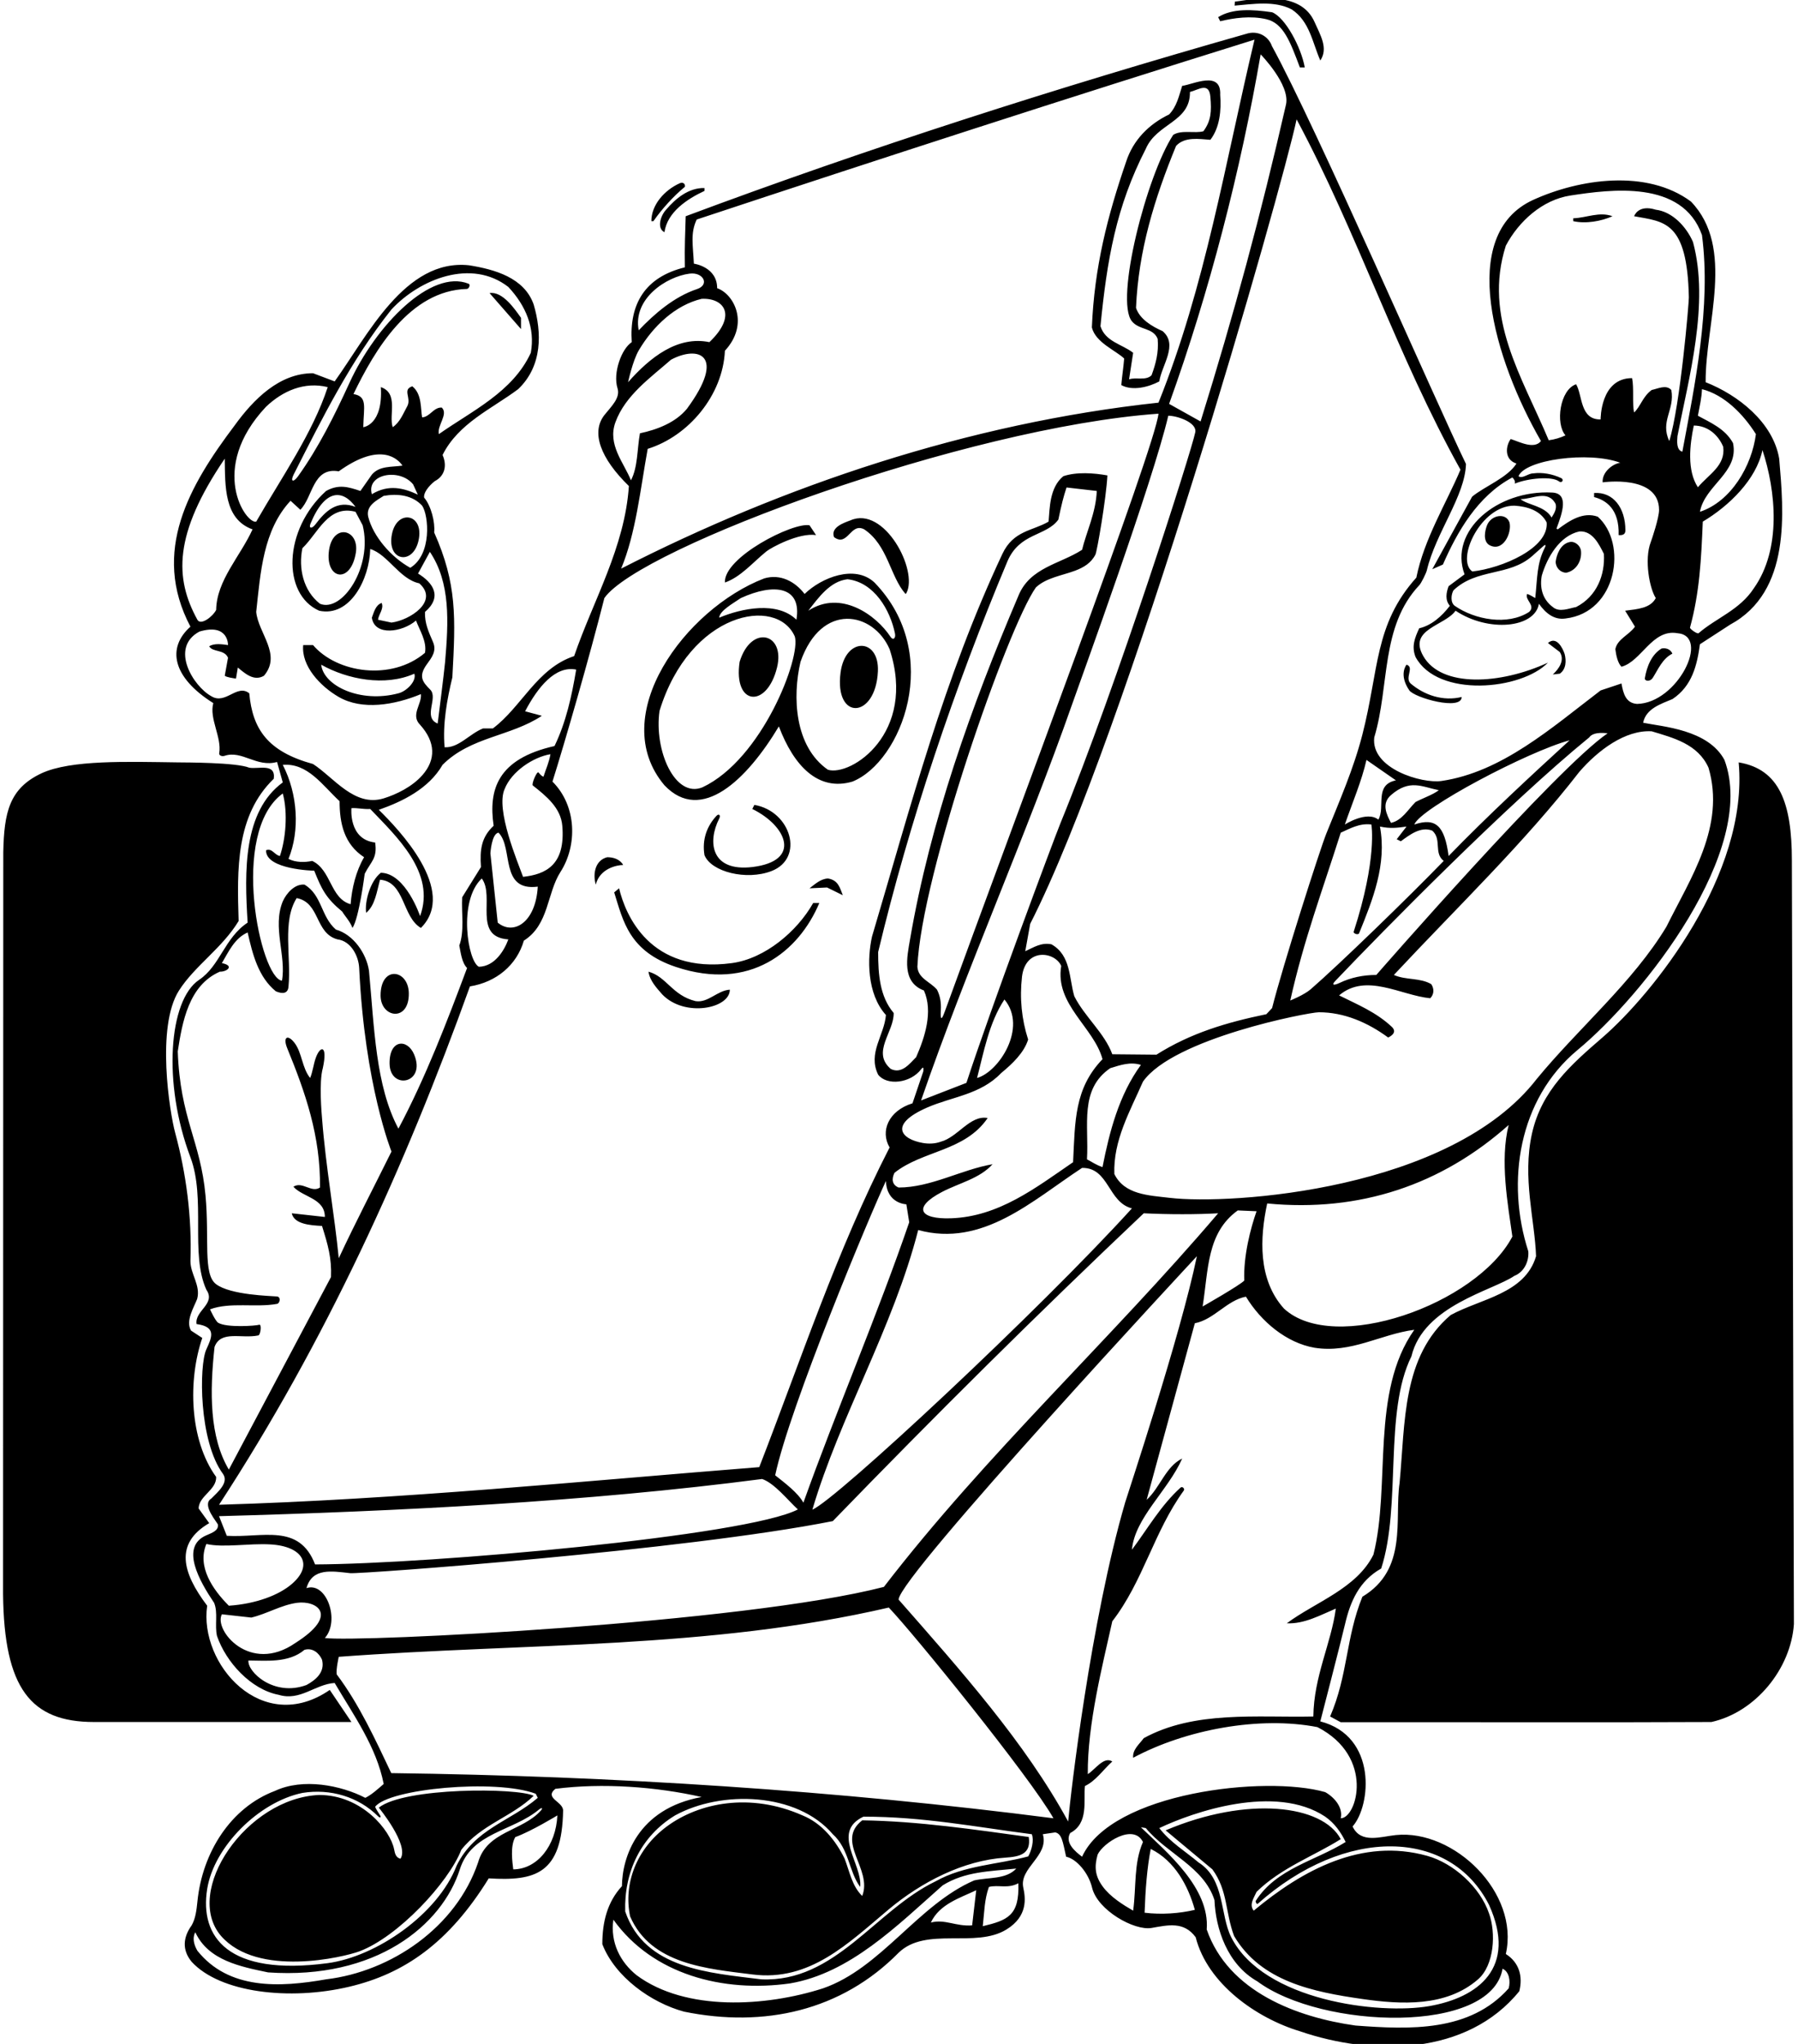 <?xml version="1.0" encoding="UTF-8"?>
<svg xmlns="http://www.w3.org/2000/svg" xmlns:xlink="http://www.w3.org/1999/xlink" width="440pt" height="500pt" viewBox="0 0 440 500" version="1.1">
<g id="surface1">
<path style=" stroke:none;fill-rule:nonzero;fill:rgb(0%,0%,0%);fill-opacity:1;" d="M 302.125 1.375 L 302.199 0.398 C 308.898 -0.602 318.484 -1.883 321.699 5.398 C 323.125 8.625 325.102 11.801 323.102 14.801 C 321.199 10.5 320.5 5.199 316.102 2.301 C 311.898 0.102 306.625 1 302.125 1.375 Z M 309.898 4.699 C 314.09 5.672 315.746 10.246 318.102 16.5 L 319.301 16.5 C 318.398 11.5 314.5 4.25 311.301 3 C 306.5 2.301 301.602 2 298.102 4.199 L 298.602 5.199 C 302 4.375 306.078 3.812 309.898 4.699 Z M 371.801 487.098 C 359 502.898 335.898 503 318.102 496.898 C 307.5 493.699 295.5 485.301 292.602 473.902 C 289.727 469.953 285.801 470.934 281.816 471.625 C 277.555 472.363 268.559 467.281 267.242 461.754 C 266.406 458.234 263.5 454.75 260.898 454.199 C 260.047 450.324 259.82 448.645 258.25 448.25 L 255.199 448.699 C 256.762 454.031 249.371 456.91 250.414 461.77 C 250.945 464.227 251.629 468.734 246.301 472 C 238.699 476.699 226.602 471.199 219.898 477.699 C 205.898 491.898 187 496.102 167.398 492.102 C 159.301 489.902 150.5 483.598 147.398 475.598 C 147.398 470.199 148.602 465.301 152.199 461.402 C 152.25 454.5 155.93 442.469 171.699 439.598 C 160.699 437.098 147.5 436.098 135.898 437.598 C 133.102 439.902 137.801 440.699 137.801 442.902 C 137.535 458.371 131.066 460.195 119.602 459.5 C 109.836 475.316 98.887 482.836 85.5 486 C 70.828 489.469 53.84 487.469 46.898 479.902 C 44.5 477 44.801 473.902 46.898 471 C 47.848 469.352 48.098 467.277 48.312 465.152 C 49.516 453.113 56.508 442.148 67.301 438.098 C 74.102 434.902 83.398 436.699 89.398 439.801 C 91 439 92.398 437.699 93.898 436.402 C 92.102 427.301 86.602 419.699 81.898 411.699 C 77.102 412 73.5 416.199 68.199 414.598 C 61.398 413.301 55.301 406.598 53.102 400.199 C 52.5 397.602 53.398 394.5 52.398 392.102 C 48.824 386.801 44.02 378.418 50.438 375.605 C 51.949 374.945 53.469 374.438 53.34 372.996 C 53.297 372.516 49.199 368.102 51.699 366.602 C 53.398 364.898 56 362.699 54.602 360.602 C 48.637 352.578 48.703 334.059 50.48 330.129 C 51.793 327.223 53.133 324.594 48.102 323.898 C 47.602 320.602 52.898 319 50.5 315.5 C 46.5 306.699 50.418 293.227 46.602 283.102 C 39.754 264.949 41.297 244.668 48.719 239.699 C 53.867 236.254 54.945 229.438 60.602 225.699 C 59.801 213.102 59.5 198.5 69.199 191.398 L 67.801 186.398 C 62.812 187.801 59.203 183.457 54.961 184.895 C 54.355 185.102 53.547 184.832 53.645 184.273 C 54.312 180.367 51.148 175.762 52.199 172 C 42.207 165.719 40.75 158.5 46.602 153.301 C 36.898 134.898 46.398 118.699 57.398 104.102 C 62.102 97.602 68.398 91.301 76.602 91.301 L 81.898 93.301 C 89.898 82.199 99.102 63.199 114.801 64.898 C 121 65.898 128.301 67.898 130.602 74.5 C 132.602 81.301 132.801 89.5 126.801 95.199 C 120.398 100 112.199 103.5 108.301 111.301 C 109.5 114 108.75 116.5 106.398 117.699 C 104.75 119 103.578 120.695 103.801 121.738 C 105.5 123.75 106.516 127.785 106.25 130.25 C 111.852 142.852 111.5 151 110.699 165.699 C 109.398 171.102 108.301 177 108.801 182.801 C 112.25 183 114.898 179.5 118.199 178.199 L 120.602 178.199 C 127.602 173 131.398 163.5 140.5 160.5 C 145.199 146.801 152.898 133.898 153.898 118.898 C 146.91 112.105 144.559 105.707 147.961 101.469 C 149.715 99.281 151.848 97.316 151.113 94.965 C 149.953 91.258 152.078 85.336 154.602 83.699 C 153.977 74.438 157.773 67.797 167.602 65.398 C 167.5 60 167.699 57.102 167.801 52.898 C 212.5 36.199 258.801 21.398 304.898 8.301 C 307.898 7.301 310.449 8.949 311.25 11.25 C 321.75 30.352 351.75 99.102 358.75 113.5 C 358.52 121.355 351.367 130.281 349.18 139.484 C 349.004 140.238 347.797 142.652 347.359 143.117 C 337.777 153.273 340.125 167.684 336.301 180.398 C 335.426 188.051 347.996 191.742 352.758 191.047 C 367.531 188.879 379.703 178.035 391.699 168.898 L 396.801 167.199 C 397.25 169.75 397.898 172 400.602 172.199 C 410.527 172.023 418.648 155.543 410.5 154.898 C 404.301 153.801 401.699 161.801 396.801 163.102 C 395.898 162.199 395.5 160.398 395.301 158.801 C 395.801 156.301 398.602 155.398 400.102 153.301 L 397.699 149.398 C 400.75 149 403.898 148.801 405.199 146.301 C 403.715 144.07 402.301 136.938 403.98 132.578 C 404.223 131.953 406 126.691 406 124.75 C 406 115.984 392.199 118 392.199 118 C 392 115.602 394.5 113.5 396.5 113.199 C 388.777 110.316 373.156 112.449 371.602 116.5 C 372.602 117.199 373.898 115.801 375.199 115.801 C 377.375 115.5 379.887 115.93 382.062 116.969 C 382.785 117.312 382.277 118.348 381.453 117.727 C 379.809 116.492 374.016 116.934 370.688 118.312 C 370.887 117.711 370.5 117.199 370.102 116.801 C 361.602 121.301 356.602 130.102 353.102 138.102 L 350.5 139.25 L 360.25 121.5 C 363.25 119 368.898 116.898 371.102 113.398 C 368 112.398 368.5 109 369.699 107.398 C 371.898 108.102 375.398 110 377.102 107.898 C 365.75 88.25 356.453 57.445 375.199 48.898 C 386.5 43.75 403 41.301 413.801 49.301 C 424.699 60.602 417.301 79.199 417.398 93.5 C 425.301 96.602 433.898 103.301 435.398 112.199 C 436.5 125.199 438.398 144.699 423.398 152.801 L 416 157.602 C 415.301 162.699 414.102 167.801 409.301 171 C 406.5 172.199 402.801 173.301 402.102 176.801 C 406.812 177.773 417.988 178.426 422 185.898 C 430.191 207.926 402.34 243.406 386 256.898 C 371.602 268.898 368.5 289.102 374 306.102 C 374.199 308.398 373.102 311.102 370.602 312.102 C 365.25 315.75 348.359 319.367 345.398 331.801 C 338.602 345.5 343 368.301 338 383.699 C 332.605 386.742 330.438 391.797 329.172 397.23 C 328.234 401.266 323.102 421.098 323.102 421.098 C 337.117 424.738 335.5 441.75 331 446.801 C 333 451.098 337.906 449.273 341.602 448.902 C 355.801 447.469 371.902 462.984 368.5 478 C 371.801 480.098 372.699 483.5 371.801 487.098 Z M 416.5 95.199 C 416.398 97.5 416 99 415.5 101.699 C 418.602 103.398 422.199 104.898 424.102 108.398 C 425.602 115.602 417.199 118.699 416 125.199 C 423.602 122.699 428.699 114 429.699 106.199 C 426.602 101.301 422 96.602 416.5 95.199 Z M 421.699 109.301 C 420.5 106.398 417.898 104.102 414.5 104.102 C 413.5 108.801 412.801 115.102 415.5 119.199 C 418.199 116 422.301 113.898 421.699 109.301 Z M 416.5 57.5 C 411.703 43.91 394.133 46.336 384.301 47.832 C 377.434 48.879 371.637 54.164 368.5 60.102 C 362.898 77.699 372.5 92.199 379 107.699 C 380.5 107.5 381.801 107.102 383.102 106.5 C 380.586 103.672 381.715 95.328 385.699 94 C 387.301 96.699 386.602 102.699 391.699 102.602 C 391.699 102.602 391.582 92.5 399.398 92.5 C 399.898 94.898 399.398 98.898 399.898 100.898 C 401.5 99.398 402 97 404.199 95.398 C 405.699 95.102 407.699 94 409 95.398 C 409.898 100.301 406.199 103 408.5 107.898 C 411.199 99.102 413.316 73.977 413.293 72.742 C 412.902 54.004 407.277 54.266 399.898 52.898 C 399.898 52.898 400.816 49.93 405.199 51.301 C 409.301 51.801 412.699 55.5 414.301 59.199 C 418.398 74.301 413.199 92.699 410.5 106.699 C 410.398 107.898 410.199 110.102 411.699 110.5 C 414.699 94.398 418.801 75 416.5 57.5 Z M 415.668 154.902 C 419.996 151.152 425.738 149.234 429.199 143.898 C 436 134.301 434.602 120.102 431.301 110.102 C 429.801 117.301 423.102 123.801 416.699 127.602 C 416.312 136.852 415.93 144.895 413.574 153.52 C 413.484 153.848 415.371 155.16 415.668 154.902 Z M 307.75 465.75 C 307.547 465.93 307.191 465.184 307.289 465.027 C 312.371 457.031 321.941 455.211 329.301 450.598 C 328.199 448.301 326.602 446 324.301 444.402 C 312.102 436.301 292 443.25 283.699 447.199 C 286.398 450.699 290.102 452.902 293.301 455.598 C 299.801 459.699 298.523 468.434 301.301 473.902 C 309.219 489.492 337.555 492.871 349.75 490.75 C 361.699 488.672 371.363 481.379 364.398 466 C 354.879 447.227 329.234 446.645 307.75 465.75 Z M 370.102 302.5 C 369 294.602 367 283.898 369.199 275.199 C 352.801 289.801 332.801 296.602 310.102 294.398 C 308.301 302.801 307.801 313 314.199 320.102 C 326.398 331.445 361.336 319.152 370.102 302.5 Z M 386.5 188.801 C 373 206.199 356.898 221.602 341.102 238.5 C 344 239.801 347.551 239.148 350.25 240.75 C 351.051 241.949 350.898 243.301 350 244.199 C 342.801 243.5 334.301 237.898 327.699 243.5 C 332.102 245.699 336.734 247.57 340.602 251.199 C 342.25 252.75 339.699 253.801 339.699 253.801 C 334.73 250.141 328.926 247.617 322.75 247.629 C 320.164 247.633 287.074 254.031 279.699 264.602 C 276.5 271.898 272.398 279 272.699 287.199 C 275.188 292.266 281.066 292.41 286.277 293.027 C 301.105 294.781 354.984 291.23 376.102 263.898 C 386.301 251.5 399.602 240.301 407.801 226.699 C 413.699 214.801 422.301 202.102 418.102 187.801 C 415.5 182 409.5 180.5 404.199 178.898 C 397.699 178.5 391 183.602 386.5 188.801 Z M 307.5 296.301 L 302.898 296.102 C 295.301 301.602 295.75 310.5 294.301 319.602 C 294.301 319.602 303.574 314.324 304.5 313.25 C 304.25 307.25 306.062 300.375 307.5 296.301 Z M 241.699 273.5 C 236.102 281.699 225.801 281.398 218.898 286.898 C 218.199 288.301 218.199 289.801 219.898 290.5 C 227.801 290.5 235.301 286.102 242.898 284.801 C 239.699 288.34 234.738 289.379 230.539 291.574 C 223.305 295.355 224.953 298.305 232.75 298.027 C 244.395 297.613 253.41 290.609 262.602 284.301 C 263.102 274.199 262.898 266.301 269.801 259.102 C 267.699 251.301 258.102 245.699 259.699 236.301 C 258.203 232.805 250.996 231.727 250.102 238.898 C 249.5 244.199 250 249.301 251.602 254.301 C 250.602 257.5 247.801 260.199 245 262.5 C 239.938 267.797 232.988 268.262 226.867 270.945 C 217.402 275.102 220.508 278.68 225.852 279.602 C 227.301 279.852 228.801 279.801 230.199 279.301 C 234.398 278.199 237.398 272.699 241.699 273.5 Z M 222.711 229.742 C 227.664 201 237.629 172.93 249.199 145.801 C 252 138.801 259.398 138 264.801 134.5 C 265.801 130.301 268.199 125.398 268.398 120.102 L 261 119.25 C 260.25 121.5 259.75 123.5 259 127.102 C 256 131.25 249.5 130.25 246.5 137.398 C 233.566 168.227 222.5 201.102 214.898 232.898 C 214.898 238.398 215.301 243.801 218.699 247.801 C 218.801 252.5 213.199 257.398 218 261.5 C 220.699 262.801 222.602 260.199 224.199 258.602 C 226.301 253.801 228.398 247.5 226.102 242.301 C 220.59 240.234 221.949 234.16 222.711 229.742 Z M 259.516 201.359 C 273.488 167.223 291.602 110.234 292.5 105.75 C 292.977 103.363 288.102 101.699 285.898 101.699 C 282.102 117.898 264.777 165.43 262.395 172.211 C 250.965 204.758 236.57 236.844 225.398 269.199 L 236.5 264.898 C 242.301 247.102 257.91 205.277 259.516 201.359 Z M 245.801 244.5 C 242 250.199 240.699 257.602 239.102 263.699 C 244.398 262.254 251.531 251.379 245.801 244.5 Z M 266 283.602 C 267.25 284.25 268.25 285 269.801 285.5 C 271.5 276.898 273.801 267.898 279.199 260.5 C 276.602 259.699 274.301 260.5 271.699 261.301 C 264.102 266.5 266.5 275.199 266 283.602 Z M 216.801 288.898 C 213 297 193.27 344.004 189.699 360.898 C 192.102 362.801 195.301 365.199 196.602 367.602 C 204.5 345.5 214.898 321.199 222.5 299 L 221.801 294.602 C 221.801 294.602 217 294.5 216.801 288.898 Z M 198.801 369.301 C 204.5 367 254.5 320.398 277 295.602 C 271.102 294.102 271.398 285.602 264.801 285.699 C 252.602 293.699 240.5 305.199 224.699 300.898 C 218.602 324.699 205.5 346.602 198.801 369.301 Z M 331.27 227.926 C 337.086 210.008 335.602 201.699 335.602 201.699 C 332.699 201.301 330.25 202.75 328.102 203.699 C 323.602 217.898 319.051 229.949 315.75 244.75 C 315.75 244.75 319.148 243.391 320.75 242 C 327.699 235.969 344.621 219.57 353.301 210.602 C 350.801 208.699 352.898 205.301 350.5 203.199 C 347.699 202.102 345 204.199 342.801 205.801 L 341.801 205.301 L 344.199 202.199 C 342 202.5 340.25 202.75 337.699 202.199 C 339.41 211.473 335.934 220.094 332.598 228.289 C 332.383 228.82 331.129 228.363 331.27 227.926 Z M 388.898 180.398 C 369.035 196.598 338.477 227.656 326.742 239.992 C 325.711 241.082 326.523 241.066 327.84 240.438 C 330.559 239.137 333.566 238.5 336.801 238.5 C 336.801 238.5 381 187.801 393.398 179.398 C 393.398 179.398 390 178.801 388.898 180.398 Z M 346.102 201.699 C 351.355 199.949 353.512 201.984 354.5 209.398 C 364 199.602 374.602 189.801 384.102 181.102 C 374 183.801 347.602 197.699 346.102 201.699 Z M 340.398 194.5 C 338 196.59 339.301 199.199 340.398 201.301 C 343.102 200.699 344.5 198.102 346.398 196.199 C 348.301 195.199 350.699 194.398 352.102 193.301 C 348 192.5 345 190.5 340.398 194.5 Z M 334.398 185.898 C 333.25 191 330.898 196.5 329.102 201.699 C 329.102 201.699 334.5 198.25 337.301 200.5 C 339.102 197.5 336.199 192 341.602 190.898 Z M 317.301 29.199 C 313.602 46.602 275.602 179.898 252.102 226 L 250.898 232.699 C 252.898 231.801 254.699 230.5 257.301 231 C 262.102 233.699 261.602 239.301 262.898 243.699 C 265.398 248.699 270.301 252.699 272.199 257.898 L 283 258 C 291.398 252.699 300.199 250.102 309.898 248.102 L 311.301 246.602 C 313.898 236.301 322.965 207.914 324.586 203.883 C 327.785 195.938 331.246 188.086 333.398 179.699 C 337.5 163.75 336.301 152.801 346.602 141.301 C 348.5 131.801 354 123 357.398 114.898 C 341.801 86.898 332.301 57.199 317.301 29.199 Z M 308.5 13.301 C 303.602 41.699 296 71.301 286.102 98.801 L 293.801 103.102 C 302 76.75 308.5 52.75 314.699 25.602 C 315.809 20.742 308.5 13.301 308.5 13.301 Z M 156.301 80.801 C 160.184 76.734 164.965 72.59 170.57 70.719 C 173.742 69.66 172.121 66.5 168.742 66.938 C 163.078 67.668 154.812 73.062 156.301 80.801 Z M 153.699 93.5 C 159.102 87.398 165.801 82.102 173.602 83.699 C 180.508 77.105 177.16 72.828 171.699 73.102 C 165.27 74.637 159.812 79.793 156.328 85.691 C 154.828 88.234 153.699 93.5 153.699 93.5 Z M 154.398 117.5 C 156.102 114.301 155.898 109.898 156.602 106 C 160.801 105.102 165.301 103.398 168.102 100 C 177.914 86.68 170.785 84.453 164.199 88 C 159.301 92.301 153 96.699 150.602 103.301 C 148.602 108.801 152.699 113.199 154.398 117.5 Z M 152 139.102 C 191.5 118.898 237 103.5 283.5 98.5 C 295 69.898 299.801 39.898 307 9.699 C 261.102 24 215.801 38.699 170.5 53.699 C 168.898 57 169.602 60.102 169.801 64.5 C 169.801 64.5 175.5 65.25 175.5 70.5 C 179.633 71.938 183.465 79.23 177.398 85.801 C 176.898 96.699 168.5 106.699 158.5 109.801 C 156.699 119.699 155.602 130.5 152 139.102 Z M 105.199 135 L 102.301 140.301 C 106.016 142.57 108.32 145.996 104 149.699 C 103.898 152.398 104.898 154.602 105.898 156.898 C 106.992 159.246 105.645 160.855 104.441 162.527 C 102.281 165.523 103.473 166.875 105.289 168.711 C 107.305 170.742 103.383 175.48 107.102 177 C 107.102 177 108.703 164.426 108.914 162.016 C 109.77 152.074 110.27 142.566 105.199 135 Z M 103.301 123.699 C 100.898 121.102 97.301 120.699 93.898 121.301 C 92.199 122.398 89.5 123.699 90.102 126.398 C 91.301 131.199 95.699 136.301 100.398 138.898 C 105.73 135.664 104.938 126.102 103.301 123.699 Z M 91 120.898 C 95.102 118.398 98.852 119.398 102.25 121 L 101.102 118.5 C 97.871 114.465 89.562 115.871 91 120.898 Z M 71.875 116.062 C 70.988 117.816 71.773 118.133 72.961 116.473 C 77.973 109.469 81.883 101.605 85.5 93.699 C 92 79.5 105.504 65.727 114.684 69.414 C 115.195 69.617 114.758 70.672 114.246 70.684 C 100.27 71.066 91.711 85.594 86.5 96.398 C 90 97 89 99.5 88.898 104.5 C 88.898 104.5 93.766 104.004 93.199 94.699 C 97.602 96.199 95.102 101.5 96.102 104.5 C 97.898 103.301 98.699 101.102 99.699 99.301 C 100.699 97.301 98.398 95.301 100.898 94.5 C 103.301 96.398 102.898 100 103.301 102.102 C 105.199 102 106.102 99.602 108.102 99.699 C 109.801 101.301 106.898 104.102 107.398 106.199 C 115.5 100.5 125.5 95.898 129.898 86.301 C 131 80.301 128.699 74.801 124.398 70.199 C 115.398 63.199 102.801 68.199 95.801 75.699 C 85.781 88.289 78.828 102.371 71.875 116.062 Z M 62.699 127.602 C 68.898 116.801 76.5 106 80.199 94.699 C 74.5 93.301 69.199 95.602 65.102 99.5 C 50.832 114.672 60.199 128.297 62.699 127.602 Z M 48.301 151.602 C 49.133 153.113 52.102 150.801 52.898 149.199 C 53 142 58.801 136.102 61.801 129.5 C 54.801 127 55.102 118.898 55 112.199 C 42.395 130.746 42.75 141.5 48.301 151.602 Z M 76.602 186.898 C 81.699 190.199 86.75 197.5 93.898 195.301 C 97.031 194.336 100.879 192.453 103.375 189.609 C 106.684 185.84 106.625 181.551 102.801 177.301 C 100.398 174.898 103.301 172.199 103 169.801 C 96.5 172.5 88.602 173.797 82.898 170.5 C 78.332 167.859 73.699 162.898 74.199 157.801 L 76.602 157.801 C 82.438 164.645 95.797 166.656 104 159.699 C 104.5 156.898 102.699 154.199 101.801 151.801 C 98.477 154.672 91.656 155.695 91 151.102 C 91.5 149.801 91.898 148 93.398 147.5 C 94 148.898 92.699 150.199 92.5 151.602 L 95.801 152.301 C 100.336 151.715 107.531 147.051 102.602 142.699 C 97.801 141.699 94.898 135.602 90.602 134.301 C 90.41 141.68 85.656 151.02 78.102 149.398 C 68.98 145.348 69.289 129.621 79.801 120.102 C 82.898 118.398 85.199 119.102 88.199 120.102 L 91 116.102 C 92.898 113.898 95.801 114.301 98.5 113.898 C 96.699 111.301 92 108.75 82.898 115.301 C 76.5 114.199 76.602 121.602 73.5 124.699 L 71.102 122.5 C 64.398 129.699 63.75 140 62.699 149.699 C 63.199 154.898 69 160.102 64.602 165.301 C 62.102 166.801 59.801 164.602 58.199 163.301 L 57.75 166 C 57.051 165.898 55.5 165.699 55 165.301 L 55.801 160.898 C 54.898 158.801 52 159.602 51.199 158.102 C 52.398 157.301 54.398 157.602 55.801 157.801 C 55.801 157.801 55.957 152.379 48.801 154.5 C 41.418 158.473 47.348 167.926 51.699 170.301 C 55.199 172.5 58 167.199 61 169.602 C 61.797 178.379 65.504 183.855 76.602 186.898 Z M 74 134.102 C 73 139 74.199 144.5 78.301 147.699 C 83.727 149.922 91.281 138.66 88.75 128.5 L 87 125.199 C 80.301 123.398 77.801 130.5 74 134.102 Z M 77.172 128.297 C 79.688 124.965 82.5 122.273 87 124 C 83.977 119.816 79.602 119.352 75.984 128.098 C 75.492 129.297 76.332 129.406 77.172 128.297 Z M 101.398 164.801 C 94.199 168 85 166.199 78.602 162.602 C 79.176 167.785 88.191 172.082 97.5 169.602 C 99.5 169.102 102 166.602 101.398 164.801 Z M 70.602 210.102 C 72.301 211 74.602 211 76.398 210.602 C 81.102 212.801 80.801 219.801 85.801 221.199 C 86.102 217.301 87.102 213.102 89.102 209.699 C 84.199 206.5 83.102 201.398 83.102 196 C 78.898 192.102 75.301 186.602 69.199 187.102 C 72.898 194.301 73.398 203.199 70.602 210.102 Z M 69 239.898 C 70.102 233.898 66.602 226.801 69.199 220.5 C 70.102 218.5 72.102 216.199 74.5 216.398 C 78.801 218.898 78.5 224.199 82.199 227.398 C 86.5 228.602 89.699 233.301 90.301 237.5 C 91.602 251.398 91.898 265.602 97.5 276.102 C 104.199 263.5 109.398 249.898 114.301 236.801 C 113 235.5 112.75 233 112.398 231.301 C 113.699 227.801 112.898 223.398 113.102 219.5 L 117.699 212.102 C 117.398 207.801 117.801 204.801 120.801 202 C 119.52 193.258 121.648 185.656 135.699 182.5 C 138.5 176.699 139.898 170.398 141 163.801 C 135.887 162.777 131.613 168.09 128.5 174 L 132.602 175.102 C 124.898 180.199 115.199 180.199 108.301 187.102 C 104.898 193 98.398 196.102 92.699 198.102 C 97.473 202.797 112.094 217.906 103 227 C 98.398 224.301 99.102 215.699 93 215.199 C 92.199 218.102 91.801 221.5 89.602 223.301 C 89.199 220.602 90.602 215.5 93.199 213.5 C 99.301 213.602 102.801 224.102 102.801 224.102 C 106.699 213.5 97 204.602 90.602 197.898 C 88.898 198 87.602 197.602 86 197.699 C 86 197.699 85.246 205.371 91.801 206.102 C 92.398 210 90.75 210.75 89.25 213.75 C 89.25 213.75 87.848 224.699 86.25 227 C 85.75 225.5 84.25 223.898 83.75 223 C 79.75 219.699 78.699 217.5 76.898 213 C 76.898 213 65 212.75 65.102 208 C 66.602 207.398 67.199 209.199 68.5 209.398 C 69.898 205.301 70.5 198.898 69.199 194.102 C 56.055 203.656 63.766 239.379 69 239.898 Z M 131.773 188.961 C 132.148 189.375 132.5 189.852 133 190 C 133.602 188.102 134.398 186.398 134.699 184.5 C 130.5 185.199 125.199 188.699 123.5 193 C 121.199 198 126.75 211 128 214.5 C 133.508 213.891 138.426 211.645 137.602 202 C 137.242 197.617 133.645 194.715 130.387 192.148 C 130 191.844 131.398 188.551 131.773 188.961 Z M 117.898 214.898 C 112.02 220.434 114.5 235.25 117.199 236.5 C 121.102 236.398 123.398 232.5 124.398 229.801 C 115.602 229.199 121.199 219.301 117.898 214.898 Z M 131.602 216.898 C 122.199 218.102 125.699 207.398 122 203.699 C 120.301 203.898 120.008 208.75 120.008 208.75 L 121.801 225.699 C 125.637 228.898 131.098 225.703 131.602 216.898 Z M 56 359.5 L 81 312.398 C 81.199 307.801 80.25 304.5 78.801 299.898 C 76 299.75 72 299.5 71.398 296.801 L 79.5 297.699 C 79.5 293.102 74.102 292.898 71.801 290.301 C 74 288.898 76.199 291.898 78.301 290.5 C 78.484 277.953 74.668 267.109 70.309 256.477 C 69.125 253.586 70.449 252.953 72.113 255.164 C 73.914 257.555 73.938 261.328 75.898 263.699 C 76.512 262.234 76.711 260.434 77.23 258.91 C 78.324 255.711 80.25 255.5 79.008 261.25 C 78 264.75 78.734 272.641 78.824 273.766 C 79.727 285.492 81.895 297.395 82.898 307.801 C 87 299 91.5 290.398 95.801 281.699 C 95.801 281.699 89.25 265.5 87.898 236.801 C 87.762 233.891 85.898 230.199 82.602 229.801 C 77 228.301 78.398 220.801 72.602 219.699 C 69 225.398 71.301 234.102 70.602 241.301 C 70.5 243 69.25 243.25 67.5 242.5 C 63.199 239 61.801 233.398 60.602 228.102 C 57.398 229.5 55.898 232.898 54.301 235.602 C 57.5 236.25 55.5 237.75 53.801 237.699 C 46.199 241 44.602 250 43.5 257.199 C 44.086 273.664 49.07 279.07 50.297 292.496 C 51.262 303.031 49.637 311.664 52.848 314.121 C 56.359 316.812 66.199 317.012 67.758 317.148 C 68.809 317.238 68.516 318.828 67.789 318.965 C 62.605 319.926 56.309 318.461 51.398 320.301 C 51.398 320.301 52.699 323.148 53.379 323.574 C 55.414 324.844 62.656 324.34 63.434 324.066 C 64.078 323.84 63.793 326.559 63.203 326.684 C 59.086 327.543 54.031 325.344 52.5 329.5 C 51.301 340.5 51.25 351.5 56 359.5 Z M 53.602 368.102 C 98.102 366.801 142.801 362.301 185.801 358.898 C 195.801 333.199 204.801 305.801 217.699 280.699 C 215.367 276.734 217.398 271.73 223.301 269.898 L 225.93 262.141 C 225.93 262.141 226.227 260.5 225.465 261.512 C 222.777 265.078 216.988 265.613 214.898 262.898 C 212.301 257.602 216.398 253.301 216.801 248.301 C 212.102 243.102 212.199 234.398 213.398 229.102 C 223 196.801 230.91 166.145 245.301 135.5 C 248 129.75 252.699 129.898 256.602 127.602 C 256.898 124.398 256.801 119.301 260.199 116.5 C 263.398 115.398 267.699 115.699 271 116.301 C 270.699 122 268.465 134.891 268.07 135.66 C 267.016 137.738 265.188 138.816 263.105 139.602 C 259.879 140.812 256.043 141.316 253.5 143.699 C 246.598 153.41 225.402 214.121 224.5 236.5 C 224.699 239.398 227.602 240.102 229.301 242.102 C 230.109 243.684 230.328 245.348 230.242 247.016 C 230.117 249.453 230.348 249.812 231.195 247.48 C 247.844 201.672 282.738 109.289 283.5 101.199 C 236.516 104.531 156.484 133.969 147.898 146.301 C 144.25 160.75 138.25 181.5 135.199 191.199 C 141.25 197.25 141.254 206.934 137.168 213.285 C 133.785 218.547 134.387 226.188 128.199 230.102 C 126.461 236.066 121.5 240.25 115 241.301 C 99.102 285.5 79.699 328.102 53.602 368.102 Z M 53.602 370.898 L 55.5 375.699 C 64.238 376.223 73.195 372.543 77.102 382.699 C 105.301 382.602 182.75 375.75 195.25 369.25 C 192.852 367.051 189.5 362.801 186.5 361.801 C 143.602 367.398 97.199 369.699 53.602 370.898 Z M 56 392.801 C 62.637 392.344 68.242 390.234 71.457 387.449 C 76.77 382.852 74.109 378.277 66.262 377.809 C 60.953 377.492 54.715 378.668 50.5 377.699 C 48.199 383.199 52 388.801 56 392.801 Z M 72.301 401.902 C 83.176 395.012 77.438 391.469 72.727 392.086 C 68.852 392.598 65.285 394.809 61.5 395.699 L 54.301 394.898 C 52.207 398.695 61.16 409.672 72.301 401.902 Z M 78.801 406 C 78.102 404.402 76.5 403 74.5 403.598 C 70.602 406.902 64.898 406.199 60.801 406.199 C 60.465 408.898 66.969 415.168 75 412.199 C 77.199 411 79.602 409.098 78.801 406 Z M 216.301 388.199 C 241.398 355.602 271.699 327.801 298.102 296.801 C 293 297.102 285.801 297.102 279.898 296.801 C 253.898 321.398 228.898 346.199 203.801 372.102 C 167.5 379.301 87.98 385.09 85.715 384.84 C 81.125 384.328 76.406 383.48 75 388.5 C 79.938 386.855 83.25 396.5 79.5 400.699 C 87.398 401.801 181.898 397.102 216.301 388.199 Z M 80.125 480.25 C 92.059 478.68 107.148 468.277 111.75 456.375 C 116.148 447.375 124.801 445.598 131.602 439.801 L 131.102 438.801 C 121.348 435.102 95.051 437.566 91.801 442 C 92.086 442.688 92.602 443.41 93.031 444.105 C 93.348 444.625 92.941 444.738 92.539 444.336 C 87.742 439.535 80.828 437.492 74 438.598 C 63.301 440.801 52.34 451.797 50.699 462.098 C 48.824 473.883 55.801 483.449 80.125 480.25 Z M 132.383 442.883 C 132.926 442.27 132.578 442.102 131.902 442.66 C 125.398 448.059 115.414 448.215 112.527 457.297 C 108.172 470.992 91.965 484.324 65.602 482.5 C 58.898 481.098 51 479.598 47.801 472.699 C 47.801 472.699 46.617 474.312 48.301 477.199 C 56 486.801 68.398 486.199 79.801 484.199 C 95.699 482.301 111.602 471.5 117 455.598 C 119.141 447.922 127.898 447.977 132.383 442.883 Z M 126.102 449.402 C 124.801 451.598 125.398 455.598 125.602 457.301 C 131.5 457.25 136.047 451.504 136.398 444.098 C 136.398 444.098 130 448 126.102 449.402 Z M 238.398 460 C 241.898 459.199 246.199 459.801 248.699 457.098 C 242.102 457.801 236.199 457.801 230.699 461.199 C 219.5 471.098 208 482.699 193.301 485.199 C 176.898 487.5 159.699 483 150.102 469.598 C 149.301 475.199 151.801 480 155.801 483.199 C 167.801 492.102 187.398 490.898 201.398 486.402 C 215.602 481.5 224.699 465.902 238.398 460 Z M 238.898 462.402 C 234.898 464.301 229.898 465.801 227.801 470.301 C 231.301 469.402 233.898 471.301 237.898 471 Z M 249.199 460.699 C 246.602 462.098 244.301 461 242 461.598 C 240.898 464.699 240.898 467.598 240.5 471.199 C 246.5 469.75 249.52 468.664 249.199 460.699 Z M 252.5 448.699 C 238.602 446.902 225.898 444.402 211.301 444.402 C 203.301 448.199 211.102 456 210.5 461.598 C 207.699 457.801 207.801 452.301 203.801 448.699 C 195 438.402 176.5 437.902 165.199 444.098 C 156.801 449.199 152.699 458 153 467.598 C 157.801 481.699 173.602 482.598 186.301 484.199 C 204.398 485 214.199 467.301 229 460.199 C 235.898 456.301 244.227 456.125 251.625 454.125 C 252.426 452.723 253.102 450.199 252.5 448.699 Z M 257.801 444.801 C 252 434.598 223.5 399.5 217.5 393.25 C 173.5 403.449 128.5 401.902 82.898 405.301 C 82.898 405.301 82.199 408.402 82.398 409.598 C 87.898 416.902 91.852 425.551 95.75 433.75 C 150.051 434.449 205.102 438 257.801 444.801 Z M 261.398 445.598 C 261.969 438.879 266.93 396.391 275.348 367.527 C 275.82 365.906 288.898 326.699 292.898 307.301 C 292.898 307.301 220.102 385.5 219.898 391.301 C 235 408.5 250.898 426.301 261.398 445.598 Z M 324.301 438.402 C 326.602 439.699 328.699 442.199 328.102 444.801 C 332.023 444.801 336.5 429.75 322.398 422.5 C 308.211 419.738 290.156 423.094 277.301 430 C 277.102 428 278.801 426.699 279.898 425.199 C 292.301 418.402 307.602 420.199 321.398 419.902 C 321.5 410.098 325.801 401.902 326.898 393.5 C 323.102 395.102 319.199 397.301 314.898 397.102 C 321.898 391.898 332 388.602 336.102 380.301 C 340.398 363.301 335.301 340.602 346.102 325.301 C 337.801 326.398 330.699 331.102 321.699 329.699 C 314.801 328.5 308.602 323.301 304.898 317.199 C 300.199 318.102 297.102 322.801 292.398 323.699 L 280.602 366.898 C 283.898 363.898 285.301 358.699 289.301 356.801 C 285.801 364.699 277.699 371.301 277 379.102 C 280.867 373.941 284.055 368.277 288.91 363.898 C 289.328 363.523 290.016 364.188 289.688 364.637 C 282.375 374.691 279.762 386.836 272.199 396.602 C 269.801 407.402 266.102 421.801 266.199 434 C 268.102 432.801 270.102 429.598 272.199 430.902 C 270 432.902 268.102 435.699 265.5 436.902 C 265.102 440.402 266.5 446 261.898 448.402 C 260.5 450.801 263.199 453 264.801 454.199 C 272.031 438.449 309.734 434.219 324.301 438.402 Z M 279.699 450.598 C 277.355 445.914 269.875 450.875 268.602 453.699 C 267.77 456.684 267.969 458.883 269.805 461.426 C 271.703 464.051 274.848 465.977 277.301 467.402 C 278.102 461.5 277.398 455.902 279.699 450.598 Z M 292.398 467.199 C 290.801 461.402 287.5 455.199 281.602 452.301 C 280.699 457 280.301 462.199 280.102 467.902 C 284.199 468.402 288.602 468.098 292.398 467.199 Z M 367.699 481.598 C 364.961 497.699 323.508 496.434 307.699 484.699 C 300.301 480.5 297.5 471.801 297.199 464.801 C 294.602 456.699 285.602 453.5 280.398 447.199 L 279.199 447 C 285.5 453.098 296.102 461.801 295.301 472 C 300.602 487.301 317.5 493.5 331.699 495.5 C 345 496.5 359.699 497.102 369.199 486.402 C 369.699 484.598 369.301 482.301 367.699 481.598 Z M 283.699 93.301 C 281.102 94.699 277.102 95.699 274.398 94.199 C 274.602 91.801 274.898 90.199 275.102 87.699 C 273 85.699 268.102 83.801 267.199 80.102 C 267.801 65.398 271 52.898 275.602 39.5 C 277.301 34.301 281.102 30.398 286.102 28 C 288 26 288.5 23.5 289.301 21 C 291.898 20.699 298.898 17.102 298.602 23.199 C 298.898 27 298.5 31.199 296.199 34.199 C 293.398 34 289.898 33.398 287.801 35.699 C 282.5 48.602 278.602 61.301 278 75.301 C 278.898 78.102 282 79.898 284.5 81 C 288.398 84.301 284.301 89.301 283.699 93.301 Z M 283.301 82.898 C 282.199 80.102 278.801 80.801 277 78.602 C 272.77 73.43 280.598 42.902 287.102 33 C 289.102 31.699 292.5 32.699 294.5 32.102 C 296.398 29.5 296.5 27.25 296.199 23.699 C 295.883 19.949 293.25 22 291.199 22.5 C 291.301 29.898 283.102 30.102 280.398 36.398 C 273.102 50.602 270.898 63.602 269.301 79.801 C 270.5 83.602 274.602 84.199 277.301 86.301 L 276.301 92.801 C 278 92.199 280.398 93.199 281.801 91.801 C 282.801 89.102 283.602 86.199 283.301 82.898 Z M 167.602 45.699 C 167.75 45 167.199 44.5 166.398 44.801 C 162.602 46.5 159.398 50.102 159.398 54.102 L 159.898 54.102 C 162 51.102 164.801 48 167.602 45.699 Z M 163 51.301 C 161.602 52.801 160.699 55.898 162.602 56.801 C 163.301 51.898 168.102 48.699 172.398 46.699 L 172.398 46 C 168.5 45.898 165.301 48.602 163 51.301 Z M 385 53.398 L 385 54.102 C 388.102 54.801 391.898 54.102 394.602 52.898 C 391.398 51.699 388.199 53.301 385 53.398 Z M 127.5 77.75 C 126 75.648 123 71.199 119.801 71.699 L 127.5 80.5 Z M 354.801 148.199 C 353.602 146.801 353.898 145 354.5 143.398 L 358.398 140.5 C 354.477 129.906 366.355 119.777 379.863 120.492 C 383.965 120.711 382.375 125.375 380.898 129.301 L 381.199 129.5 C 384 127.398 387.398 125.102 391 126.398 C 398.336 132.934 395.73 149.832 383.102 151.301 C 380.398 151.699 378.301 150.102 376.602 147.699 C 375.609 153.648 364.227 154.75 356.199 149.398 C 353.602 153.102 344.5 153.875 348.301 160.5 C 352.754 168.262 367.152 167.477 378.801 162.102 C 372.289 168.832 351.824 170.777 346.398 160.699 C 345.398 158.102 346.199 156.102 347.301 153.699 C 350.301 153 352.801 150.801 354.801 148.199 Z M 377.301 140.801 C 376.801 143.5 377.301 146.5 380 148.5 C 381.602 149.898 384 148.801 385.699 148.5 C 390.801 145.898 392.801 140.602 392.5 135.5 C 391.301 133.102 389.699 129.801 386.5 130 C 381.602 131.102 378.602 136.398 377.301 140.801 Z M 372.102 122.102 C 373.898 123.602 378 123.699 379.699 126.602 C 380.301 125.602 381 124.602 380.699 123.301 C 378.801 119.699 375.102 122.102 372.102 122.102 Z M 360.301 139.801 C 367.559 138.992 379.039 134.105 378.5 127.801 C 377 124.898 373.801 123.898 370.602 123.699 C 362.375 123.625 356.184 136.949 360.301 139.801 Z M 356 148.199 C 360.898 151.602 368.898 153.102 374.199 149.699 C 375.898 148.102 373.102 146.801 373.699 145.301 C 374.398 145.5 375 145.898 375.699 146.301 C 376.242 141.242 376.051 137.898 378.07 133.91 C 378.285 133.48 378.324 133.023 377.703 133.574 C 376.621 134.539 375.098 135.891 374.918 136.051 C 369.262 141.027 361.414 138.973 355.699 144.398 C 355.102 145.398 354.898 147.398 356 148.199 Z M 397.762 129.73 C 397.754 124.262 394.812 120.273 390.102 120.602 L 390.102 121.602 C 393.016 122.328 396.32 124.57 396.102 130.898 C 397.375 131.012 397.766 130.508 397.762 129.73 Z M 95.91 130.684 C 94.613 137.266 101.016 138.391 102.41 132.285 C 103.93 125.645 97.148 124.395 95.91 130.684 Z M 364.398 133.301 C 367.793 135.238 370.039 130.359 369.398 127.801 C 368.5 125.301 364.875 126 363.898 128.5 C 363.348 129.922 362.898 132.301 364.398 133.301 Z M 211.5 129.5 C 217.301 133.398 217.801 141 221.602 145.301 L 221.801 145.102 C 224.789 139.547 216.375 123.621 208.102 127.301 C 206.5 127.898 203.199 129 204.102 131.398 C 207.5 133.898 208.102 127.699 211.5 129.5 Z M 199.699 130.898 L 198.102 128.5 C 194.074 127.695 177.059 136.34 177.398 142.5 C 181.301 141.148 184.242 137.551 187.582 134.863 C 188.695 133.969 195.5 130.25 199.699 130.898 Z M 87.074 135.262 C 88.066 129.289 81.082 127.777 80.445 135.227 C 79.887 141.828 85.828 142.773 87.074 135.262 Z M 383.301 140.102 C 385.699 139.602 387.125 137.25 386.898 134.801 C 386.781 133.504 385.398 132.301 384.102 132.602 C 381.801 133.102 380.898 135.801 380.699 137.398 C 380.699 138.898 381.898 140.102 383.301 140.102 Z M 162.602 192.102 C 148.285 175.117 167.715 148.918 187 141.5 C 191 140.301 194.602 142.301 196.898 145.301 C 201 141.301 209.199 138 214 142.5 C 230.98 160.027 220.586 186.406 208.602 191.199 C 200.262 193.664 194.27 187.402 190.602 177.699 C 182.805 190.695 171.629 201.605 162.602 192.102 Z M 197.801 149.398 C 205.754 144.191 214.426 150.461 217.93 155.797 C 218.516 156.691 219.27 156.203 219.012 154.949 C 217.82 149.184 213.914 142.434 207.398 141.699 C 203.102 142.199 200.301 146.199 197.801 149.398 Z M 195.898 161.898 C 193.898 170.398 194.398 182.602 202.602 188.301 C 208.207 190 224.426 179.402 217.699 158.801 C 213.738 149.668 201.062 147.098 195.898 161.898 Z M 176 151.102 C 181.5 148.801 190.199 147 194.898 151.602 C 196.27 143.402 189.398 142.598 181.301 146.301 C 179.398 147.602 176.102 149.398 176 151.102 Z M 171.898 192.602 C 186.543 185.711 196.055 160.758 194.5 155.699 C 190.09 145.719 168.844 149.648 161.398 173.898 C 160.02 183.562 165.18 195.34 171.898 192.602 Z M 190.152 163.285 C 192.23 154.848 183.809 152.676 181 161.898 C 179.387 172.664 187.66 173.41 190.152 163.285 Z M 380 165 L 381.699 164.801 C 383.301 163.699 383.301 161.602 382.898 160 C 382.398 158.5 380.898 155.5 378.801 157.301 L 381.699 159.5 C 383 161.5 381.5 163.602 380 165 Z M 214.836 164.254 C 215.227 156.016 206.859 155.699 205.699 164.527 C 204.141 176.395 214.281 175.91 214.836 164.254 Z M 404.5 165.75 C 405.727 163.836 406.801 161.129 409.254 159.902 C 408.754 158.652 407.402 158.453 406.602 158.652 C 404.172 160.109 402.988 163.078 402.52 165.906 C 402.41 166.57 403.727 166.961 404.5 165.75 Z M 344.199 162.602 C 344.199 162.602 342.199 164.961 344.875 168.875 C 346.121 170.699 357.699 173.941 357.699 170.5 C 353.199 171.602 348.602 170.102 345.199 167.199 C 343.699 165.801 346.199 163.199 344.199 162.602 Z M 80.699 413.402 C 64.16 424.77 48.641 407.062 50.699 392.801 C 44.531 384.645 42.703 377.559 51.199 372.602 L 48.602 369 C 48.699 365.898 53 364.5 52.898 361.301 C 46.301 352.199 46 337.5 49.5 327.301 L 46.75 325.5 C 45.352 323.102 47.449 319.852 48.25 317.75 C 49.148 314.449 46.602 311.699 46.602 308.5 C 46.992 297.688 45.543 286.996 42.875 277.148 C 41.5 272.07 38.188 251.184 43.773 242.355 C 47.613 236.289 54.348 231.984 58.398 225.301 C 58 212.602 57.699 199.5 67 190.5 C 67.5 186.602 63.301 188.199 61 187.801 C 57.812 186.5 45.387 186.523 43.48 186.5 C 31.176 186.34 17.363 185.84 10.168 189.164 C 2.266 192.867 1 198.75 0.801 208.5 L 0.75 390 C 1 413 7.5 421.25 23 421.25 L 86 421.25 Z M 438.5 210.5 C 438.5 196.5 435.5 188.164 425.48 186.5 C 427.996 213.852 404.469 243.152 392.105 253.832 C 384.441 260.453 377.25 266.75 374.898 277.301 C 372.488 288.137 375.602 298.5 375.898 307.301 C 373.199 316.5 362.301 317.699 355 321.699 C 343.102 331.801 343.898 347.898 342.5 362.801 C 341.199 371.602 344.602 383.898 333.398 390.602 C 329.301 400.699 329.898 409.699 325.5 419.902 L 328.102 421.301 C 356.5 421.25 388.715 421.402 418.812 421.25 C 429.613 418.852 438.25 408.25 439 397.301 Z M 175.324 199.586 C 173.016 202.07 171.758 205.348 172.398 209.199 C 174.066 213.305 182.672 215.438 188.785 213.09 C 196.93 209.961 193.602 198.441 184.602 196.898 L 184.102 197.898 C 192.5 202 196.34 210.617 184.102 212.102 C 173.914 213.297 173.117 205.898 176 200.25 C 176.441 199.383 175.891 198.977 175.324 199.586 Z M 148.602 209.699 C 145.699 210.398 145 213.699 145.801 216.398 C 146.75 212.5 150.898 211.602 152.5 211.602 C 152.5 211.602 151.645 209.699 148.602 209.699 Z M 202.602 214.898 C 200.801 215 199.5 216.25 198.102 217.301 L 202.398 217.102 L 206.25 219 C 205.551 217.301 205.199 215.301 202.602 214.898 Z M 200.5 220.898 L 199 220.898 C 195.102 227.801 187.25 234.5 179.102 235.602 C 159.059 238.305 153.051 223.809 151.5 217.301 L 150.301 218.301 C 152.492 225.281 153.914 232.703 165.402 236.539 C 183.559 242.602 195.5 232.75 200.5 220.898 Z M 170.199 244.898 C 164.5 243.5 163.102 238.898 158.699 237.699 C 159 239.898 160.699 241.699 162.102 243.301 C 167.566 248.934 178.602 246.734 178.602 242.102 C 175.5 242.301 173.301 245.398 170.199 244.898 Z M 100.047 243 C 99.977 237.109 93.152 236.066 93.133 243.5 C 93.121 249.035 100.133 250.109 100.047 243 Z M 95.336 260.246 C 95.465 266.734 104.344 265.117 101.348 257.961 C 99.691 254 95.215 254.234 95.336 260.246 Z M 87.945 477.352 C 97.34 473.848 109.742 460.59 112.898 452.5 C 117.801 446.301 125.199 444.5 130.602 439.301 C 126.699 437.301 99 437.199 92.699 442.199 C 92.699 442.199 100.25 451.375 98 454.699 C 96.824 454.391 96.645 453.391 96.441 452.363 C 95.52 447.734 88.562 439.098 78.102 439.098 C 60.305 439.836 44.727 462.664 54.102 473.598 C 63.074 483.832 84.141 478.77 87.945 477.352 Z M 211 445.301 C 204.301 450.5 213.602 457.199 211 463.801 C 208.5 461.402 207.898 457.801 206.699 454.699 C 204.5 450.199 201.102 446 196.398 444.098 C 183.523 438.406 171.043 441.02 163.25 446.75 C 155.648 452.34 152.559 460.875 154.199 468.801 C 159.301 480.598 173.102 481.598 184.102 483 C 198.164 484.812 207.539 475.414 217.426 467.133 C 225.504 460.371 235.785 455.09 246.004 454.43 C 249.559 454.199 252.383 453.551 251.75 449.375 C 238.875 447.625 224.898 445.5 211 445.301 Z M 307.5 462.801 C 313.5 456.902 321.602 454 328.102 449.902 C 323.664 441.52 305.301 439.25 285.25 447.75 L 296.699 457.301 C 300.5 462.5 299.801 467.699 302 473.598 C 308.555 484.699 321.254 487.281 333.496 489.023 C 342.805 490.352 353.879 491.012 361.699 484.199 C 365.703 480.715 366.102 472.801 364.398 468.098 C 362.199 461.598 355.664 455.785 349.301 454 C 333.25 449.5 318.699 457.5 306.801 467.402 C 305.602 465.902 306.898 464.199 307.5 462.801 "/>
</g>
</svg>

